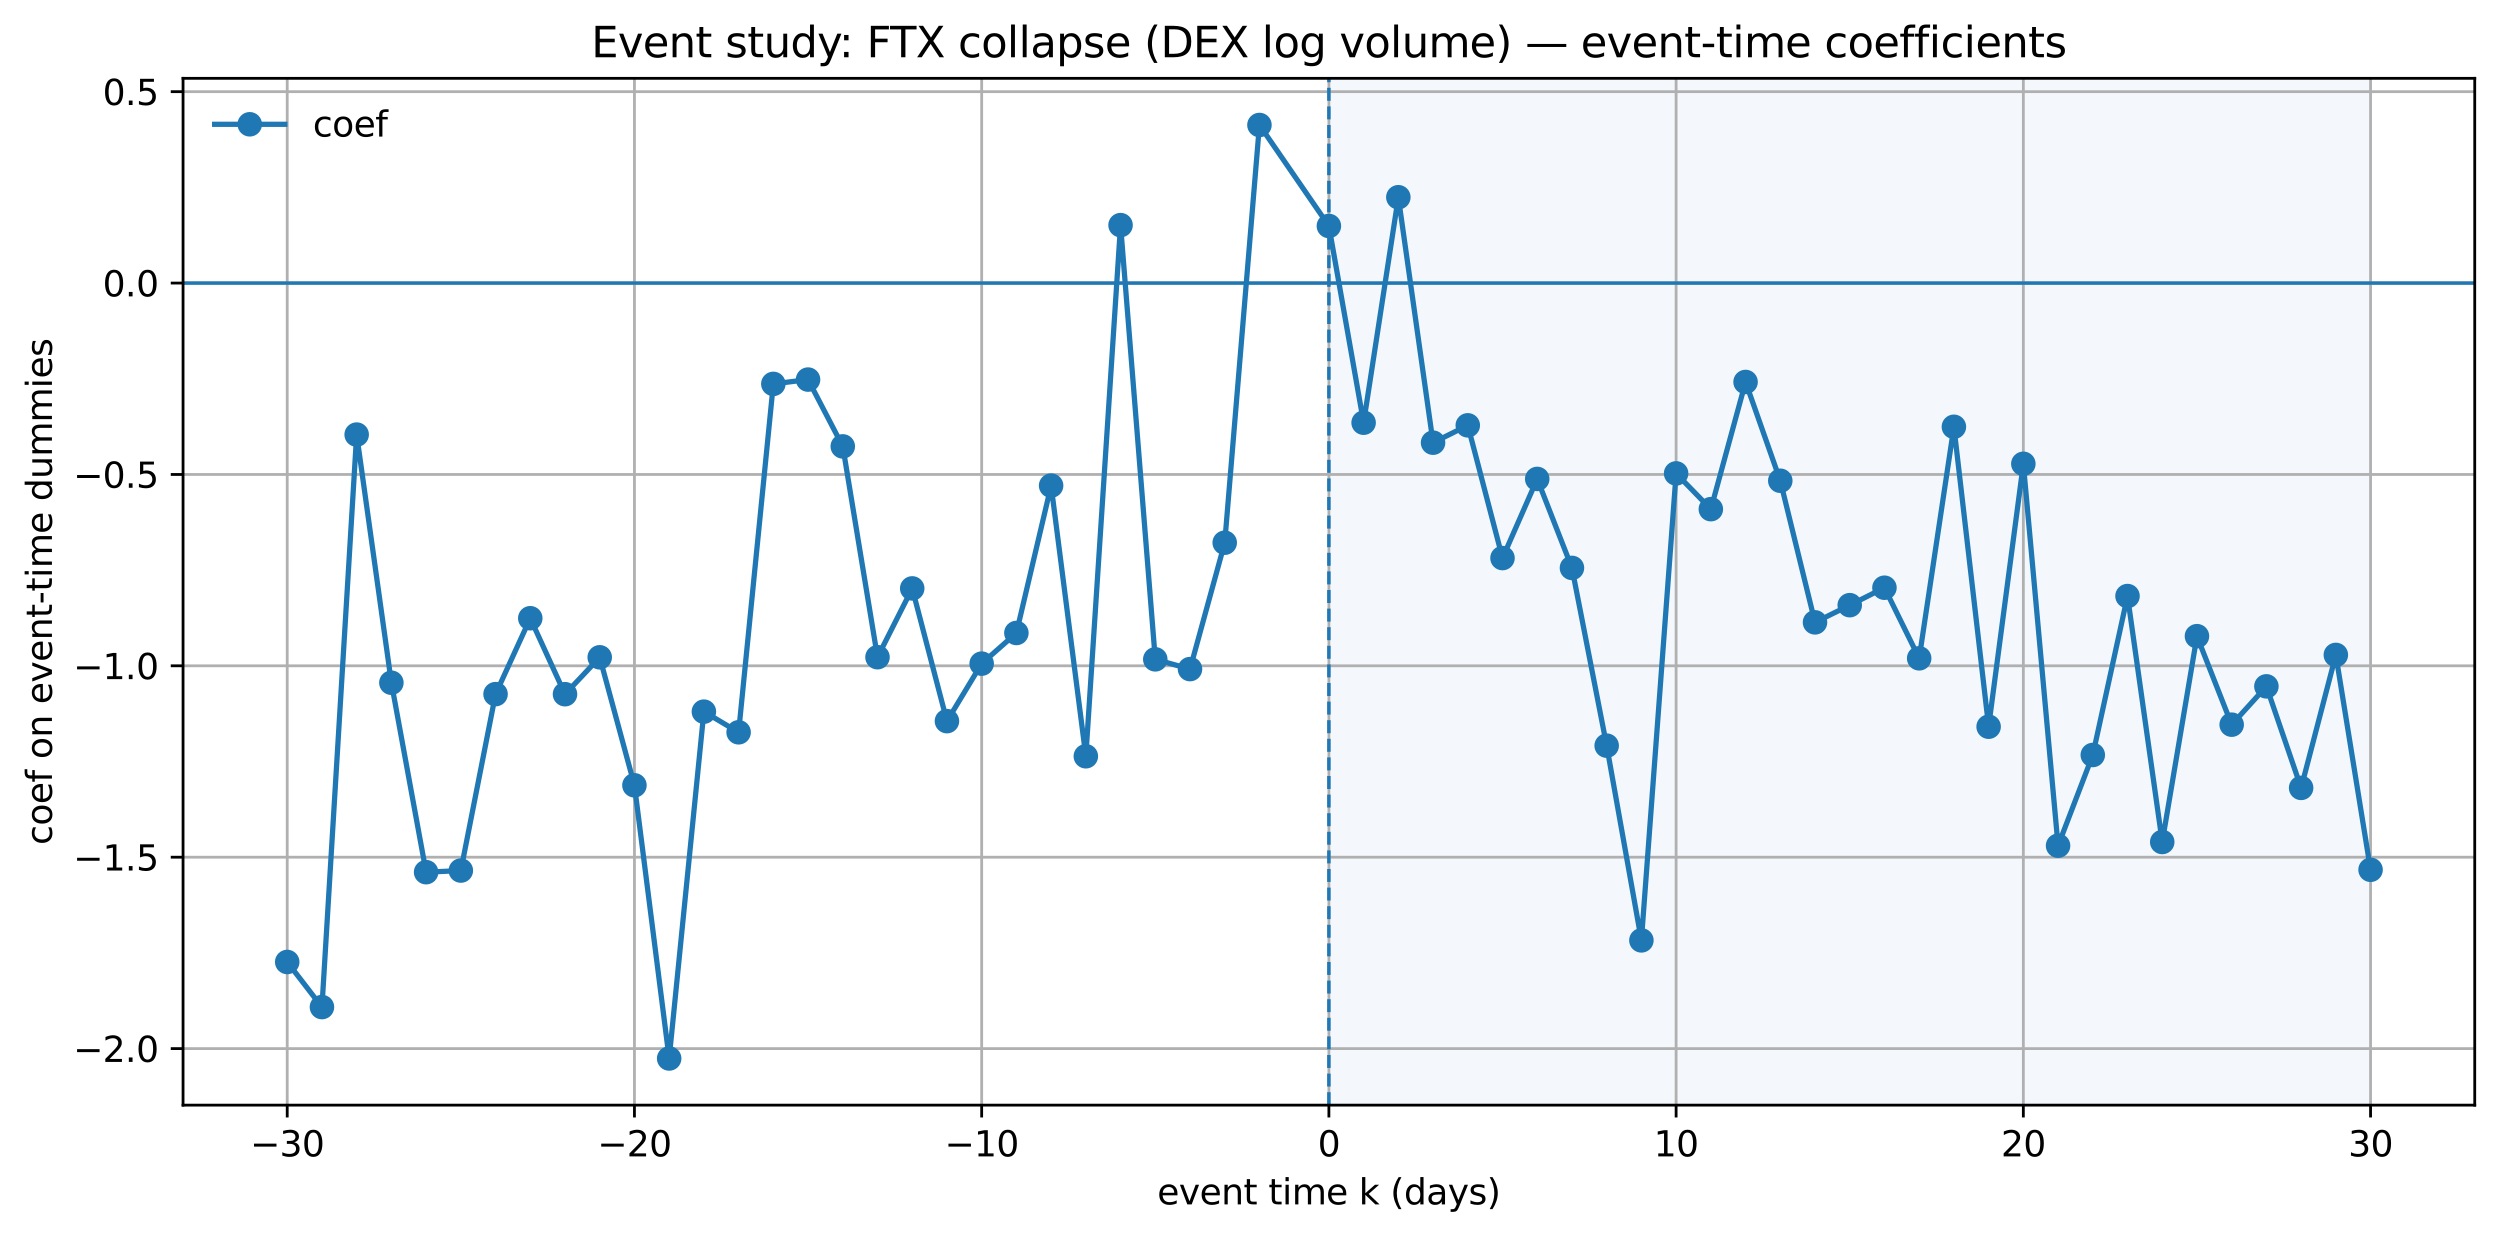 <?xml version="1.0" encoding="utf-8" standalone="no"?>
<!DOCTYPE svg PUBLIC "-//W3C//DTD SVG 1.1//EN"
  "http://www.w3.org/Graphics/SVG/1.1/DTD/svg11.dtd">
<svg xmlns:xlink="http://www.w3.org/1999/xlink" width="712.381pt" height="352.474pt" viewBox="0 0 712.381 352.474" xmlns="http://www.w3.org/2000/svg" version="1.1">
 <defs>
  <style type="text/css">*{stroke-linejoin: round; stroke-linecap: butt}</style>
 </defs>
 <g id="figure_1">
  <g id="patch_1">
   <path d="M 0 352.474 
L 712.381 352.474 
L 712.381 0 
L 0 0 
z
" style="fill: #ffffff"/>
  </g>
  <g id="axes_1">
   <g id="patch_2">
    <path d="M 52.161 314.918 
L 705.181 314.918 
L 705.181 22.318 
L 52.161 22.318 
z
" style="fill: #ffffff"/>
   </g>
   <g id="patch_3">
    <path d="M 378.671 314.918 
L 675.498 314.918 
L 675.498 22.318 
L 378.671 22.318 
z
" clip-path="url(#pc1663390b9)" style="fill: #1f77b4; opacity: 0.05"/>
   </g>
   <g id="matplotlib.axis_1">
    <g id="xtick_1">
     <g id="line2d_1">
      <path d="M 81.844 314.918 
L 81.844 22.318 
" clip-path="url(#pc1663390b9)" style="fill: none; stroke: #b0b0b0; stroke-width: 0.8; stroke-linecap: square"/>
     </g>
     <g id="line2d_2">
      <defs>
       <path id="m0c316daef4" d="M 0 0 
L 0 3.5 
" style="stroke: #000000; stroke-width: 0.8"/>
      </defs>
      <g>
       <use xlink:href="#m0c316daef4" x="81.844" y="314.918" style="stroke: #000000; stroke-width: 0.8"/>
      </g>
     </g>
     <g id="text_1">
      <!-- −30 -->
      <g transform="translate(71.291 329.517) scale(0.1 -0.1)">
       <defs>
        <path id="DejaVuSans-2212" d="M 678 2272 
L 4684 2272 
L 4684 1741 
L 678 1741 
L 678 2272 
z
" transform="scale(0.016)"/>
        <path id="DejaVuSans-33" d="M 2597 2516 
Q 3050 2419 3304 2112 
Q 3559 1806 3559 1356 
Q 3559 666 3084 287 
Q 2609 -91 1734 -91 
Q 1441 -91 1130 -33 
Q 819 25 488 141 
L 488 750 
Q 750 597 1062 519 
Q 1375 441 1716 441 
Q 2309 441 2620 675 
Q 2931 909 2931 1356 
Q 2931 1769 2642 2001 
Q 2353 2234 1838 2234 
L 1294 2234 
L 1294 2753 
L 1863 2753 
Q 2328 2753 2575 2939 
Q 2822 3125 2822 3475 
Q 2822 3834 2567 4026 
Q 2313 4219 1838 4219 
Q 1578 4219 1281 4162 
Q 984 4106 628 3988 
L 628 4550 
Q 988 4650 1302 4700 
Q 1616 4750 1894 4750 
Q 2613 4750 3031 4423 
Q 3450 4097 3450 3541 
Q 3450 3153 3228 2886 
Q 3006 2619 2597 2516 
z
" transform="scale(0.016)"/>
        <path id="DejaVuSans-30" d="M 2034 4250 
Q 1547 4250 1301 3770 
Q 1056 3291 1056 2328 
Q 1056 1369 1301 889 
Q 1547 409 2034 409 
Q 2525 409 2770 889 
Q 3016 1369 3016 2328 
Q 3016 3291 2770 3770 
Q 2525 4250 2034 4250 
z
M 2034 4750 
Q 2819 4750 3233 4129 
Q 3647 3509 3647 2328 
Q 3647 1150 3233 529 
Q 2819 -91 2034 -91 
Q 1250 -91 836 529 
Q 422 1150 422 2328 
Q 422 3509 836 4129 
Q 1250 4750 2034 4750 
z
" transform="scale(0.016)"/>
       </defs>
       <use xlink:href="#DejaVuSans-2212"/>
       <use xlink:href="#DejaVuSans-33" transform="translate(83.789 0)"/>
       <use xlink:href="#DejaVuSans-30" transform="translate(147.412 0)"/>
      </g>
     </g>
    </g>
    <g id="xtick_2">
     <g id="line2d_3">
      <path d="M 180.786 314.918 
L 180.786 22.318 
" clip-path="url(#pc1663390b9)" style="fill: none; stroke: #b0b0b0; stroke-width: 0.8; stroke-linecap: square"/>
     </g>
     <g id="line2d_4">
      <g>
       <use xlink:href="#m0c316daef4" x="180.786" y="314.918" style="stroke: #000000; stroke-width: 0.8"/>
      </g>
     </g>
     <g id="text_2">
      <!-- −20 -->
      <g transform="translate(170.234 329.517) scale(0.1 -0.1)">
       <defs>
        <path id="DejaVuSans-32" d="M 1228 531 
L 3431 531 
L 3431 0 
L 469 0 
L 469 531 
Q 828 903 1448 1529 
Q 2069 2156 2228 2338 
Q 2531 2678 2651 2914 
Q 2772 3150 2772 3378 
Q 2772 3750 2511 3984 
Q 2250 4219 1831 4219 
Q 1534 4219 1204 4116 
Q 875 4013 500 3803 
L 500 4441 
Q 881 4594 1212 4672 
Q 1544 4750 1819 4750 
Q 2544 4750 2975 4387 
Q 3406 4025 3406 3419 
Q 3406 3131 3298 2873 
Q 3191 2616 2906 2266 
Q 2828 2175 2409 1742 
Q 1991 1309 1228 531 
z
" transform="scale(0.016)"/>
       </defs>
       <use xlink:href="#DejaVuSans-2212"/>
       <use xlink:href="#DejaVuSans-32" transform="translate(83.789 0)"/>
       <use xlink:href="#DejaVuSans-30" transform="translate(147.412 0)"/>
      </g>
     </g>
    </g>
    <g id="xtick_3">
     <g id="line2d_5">
      <path d="M 279.729 314.918 
L 279.729 22.318 
" clip-path="url(#pc1663390b9)" style="fill: none; stroke: #b0b0b0; stroke-width: 0.8; stroke-linecap: square"/>
     </g>
     <g id="line2d_6">
      <g>
       <use xlink:href="#m0c316daef4" x="279.729" y="314.918" style="stroke: #000000; stroke-width: 0.8"/>
      </g>
     </g>
     <g id="text_3">
      <!-- −10 -->
      <g transform="translate(269.176 329.517) scale(0.1 -0.1)">
       <defs>
        <path id="DejaVuSans-31" d="M 794 531 
L 1825 531 
L 1825 4091 
L 703 3866 
L 703 4441 
L 1819 4666 
L 2450 4666 
L 2450 531 
L 3481 531 
L 3481 0 
L 794 0 
L 794 531 
z
" transform="scale(0.016)"/>
       </defs>
       <use xlink:href="#DejaVuSans-2212"/>
       <use xlink:href="#DejaVuSans-31" transform="translate(83.789 0)"/>
       <use xlink:href="#DejaVuSans-30" transform="translate(147.412 0)"/>
      </g>
     </g>
    </g>
    <g id="xtick_4">
     <g id="line2d_7">
      <path d="M 378.671 314.918 
L 378.671 22.318 
" clip-path="url(#pc1663390b9)" style="fill: none; stroke: #b0b0b0; stroke-width: 0.8; stroke-linecap: square"/>
     </g>
     <g id="line2d_8">
      <g>
       <use xlink:href="#m0c316daef4" x="378.671" y="314.918" style="stroke: #000000; stroke-width: 0.8"/>
      </g>
     </g>
     <g id="text_4">
      <!-- 0 -->
      <g transform="translate(375.49 329.517) scale(0.1 -0.1)">
       <use xlink:href="#DejaVuSans-30"/>
      </g>
     </g>
    </g>
    <g id="xtick_5">
     <g id="line2d_9">
      <path d="M 477.613 314.918 
L 477.613 22.318 
" clip-path="url(#pc1663390b9)" style="fill: none; stroke: #b0b0b0; stroke-width: 0.8; stroke-linecap: square"/>
     </g>
     <g id="line2d_10">
      <g>
       <use xlink:href="#m0c316daef4" x="477.613" y="314.918" style="stroke: #000000; stroke-width: 0.8"/>
      </g>
     </g>
     <g id="text_5">
      <!-- 10 -->
      <g transform="translate(471.251 329.517) scale(0.1 -0.1)">
       <use xlink:href="#DejaVuSans-31"/>
       <use xlink:href="#DejaVuSans-30" transform="translate(63.623 0)"/>
      </g>
     </g>
    </g>
    <g id="xtick_6">
     <g id="line2d_11">
      <path d="M 576.556 314.918 
L 576.556 22.318 
" clip-path="url(#pc1663390b9)" style="fill: none; stroke: #b0b0b0; stroke-width: 0.8; stroke-linecap: square"/>
     </g>
     <g id="line2d_12">
      <g>
       <use xlink:href="#m0c316daef4" x="576.556" y="314.918" style="stroke: #000000; stroke-width: 0.8"/>
      </g>
     </g>
     <g id="text_6">
      <!-- 20 -->
      <g transform="translate(570.193 329.517) scale(0.1 -0.1)">
       <use xlink:href="#DejaVuSans-32"/>
       <use xlink:href="#DejaVuSans-30" transform="translate(63.623 0)"/>
      </g>
     </g>
    </g>
    <g id="xtick_7">
     <g id="line2d_13">
      <path d="M 675.498 314.918 
L 675.498 22.318 
" clip-path="url(#pc1663390b9)" style="fill: none; stroke: #b0b0b0; stroke-width: 0.8; stroke-linecap: square"/>
     </g>
     <g id="line2d_14">
      <g>
       <use xlink:href="#m0c316daef4" x="675.498" y="314.918" style="stroke: #000000; stroke-width: 0.8"/>
      </g>
     </g>
     <g id="text_7">
      <!-- 30 -->
      <g transform="translate(669.136 329.517) scale(0.1 -0.1)">
       <use xlink:href="#DejaVuSans-33"/>
       <use xlink:href="#DejaVuSans-30" transform="translate(63.623 0)"/>
      </g>
     </g>
    </g>
    <g id="text_8">
     <!-- event time k (days) -->
     <g transform="translate(329.767 343.195) scale(0.1 -0.1)">
      <defs>
       <path id="DejaVuSans-65" d="M 3597 1894 
L 3597 1613 
L 953 1613 
Q 991 1019 1311 708 
Q 1631 397 2203 397 
Q 2534 397 2845 478 
Q 3156 559 3463 722 
L 3463 178 
Q 3153 47 2828 -22 
Q 2503 -91 2169 -91 
Q 1331 -91 842 396 
Q 353 884 353 1716 
Q 353 2575 817 3079 
Q 1281 3584 2069 3584 
Q 2775 3584 3186 3129 
Q 3597 2675 3597 1894 
z
M 3022 2063 
Q 3016 2534 2758 2815 
Q 2500 3097 2075 3097 
Q 1594 3097 1305 2825 
Q 1016 2553 972 2059 
L 3022 2063 
z
" transform="scale(0.016)"/>
       <path id="DejaVuSans-76" d="M 191 3500 
L 800 3500 
L 1894 563 
L 2988 3500 
L 3597 3500 
L 2284 0 
L 1503 0 
L 191 3500 
z
" transform="scale(0.016)"/>
       <path id="DejaVuSans-6e" d="M 3513 2113 
L 3513 0 
L 2938 0 
L 2938 2094 
Q 2938 2591 2744 2837 
Q 2550 3084 2163 3084 
Q 1697 3084 1428 2787 
Q 1159 2491 1159 1978 
L 1159 0 
L 581 0 
L 581 3500 
L 1159 3500 
L 1159 2956 
Q 1366 3272 1645 3428 
Q 1925 3584 2291 3584 
Q 2894 3584 3203 3211 
Q 3513 2838 3513 2113 
z
" transform="scale(0.016)"/>
       <path id="DejaVuSans-74" d="M 1172 4494 
L 1172 3500 
L 2356 3500 
L 2356 3053 
L 1172 3053 
L 1172 1153 
Q 1172 725 1289 603 
Q 1406 481 1766 481 
L 2356 481 
L 2356 0 
L 1766 0 
Q 1100 0 847 248 
Q 594 497 594 1153 
L 594 3053 
L 172 3053 
L 172 3500 
L 594 3500 
L 594 4494 
L 1172 4494 
z
" transform="scale(0.016)"/>
       <path id="DejaVuSans-20" transform="scale(0.016)"/>
       <path id="DejaVuSans-69" d="M 603 3500 
L 1178 3500 
L 1178 0 
L 603 0 
L 603 3500 
z
M 603 4863 
L 1178 4863 
L 1178 4134 
L 603 4134 
L 603 4863 
z
" transform="scale(0.016)"/>
       <path id="DejaVuSans-6d" d="M 3328 2828 
Q 3544 3216 3844 3400 
Q 4144 3584 4550 3584 
Q 5097 3584 5394 3201 
Q 5691 2819 5691 2113 
L 5691 0 
L 5113 0 
L 5113 2094 
Q 5113 2597 4934 2840 
Q 4756 3084 4391 3084 
Q 3944 3084 3684 2787 
Q 3425 2491 3425 1978 
L 3425 0 
L 2847 0 
L 2847 2094 
Q 2847 2600 2669 2842 
Q 2491 3084 2119 3084 
Q 1678 3084 1418 2786 
Q 1159 2488 1159 1978 
L 1159 0 
L 581 0 
L 581 3500 
L 1159 3500 
L 1159 2956 
Q 1356 3278 1631 3431 
Q 1906 3584 2284 3584 
Q 2666 3584 2933 3390 
Q 3200 3197 3328 2828 
z
" transform="scale(0.016)"/>
       <path id="DejaVuSans-6b" d="M 581 4863 
L 1159 4863 
L 1159 1991 
L 2875 3500 
L 3609 3500 
L 1753 1863 
L 3688 0 
L 2938 0 
L 1159 1709 
L 1159 0 
L 581 0 
L 581 4863 
z
" transform="scale(0.016)"/>
       <path id="DejaVuSans-28" d="M 1984 4856 
Q 1566 4138 1362 3434 
Q 1159 2731 1159 2009 
Q 1159 1288 1364 580 
Q 1569 -128 1984 -844 
L 1484 -844 
Q 1016 -109 783 600 
Q 550 1309 550 2009 
Q 550 2706 781 3412 
Q 1013 4119 1484 4856 
L 1984 4856 
z
" transform="scale(0.016)"/>
       <path id="DejaVuSans-64" d="M 2906 2969 
L 2906 4863 
L 3481 4863 
L 3481 0 
L 2906 0 
L 2906 525 
Q 2725 213 2448 61 
Q 2172 -91 1784 -91 
Q 1150 -91 751 415 
Q 353 922 353 1747 
Q 353 2572 751 3078 
Q 1150 3584 1784 3584 
Q 2172 3584 2448 3432 
Q 2725 3281 2906 2969 
z
M 947 1747 
Q 947 1113 1208 752 
Q 1469 391 1925 391 
Q 2381 391 2643 752 
Q 2906 1113 2906 1747 
Q 2906 2381 2643 2742 
Q 2381 3103 1925 3103 
Q 1469 3103 1208 2742 
Q 947 2381 947 1747 
z
" transform="scale(0.016)"/>
       <path id="DejaVuSans-61" d="M 2194 1759 
Q 1497 1759 1228 1600 
Q 959 1441 959 1056 
Q 959 750 1161 570 
Q 1363 391 1709 391 
Q 2188 391 2477 730 
Q 2766 1069 2766 1631 
L 2766 1759 
L 2194 1759 
z
M 3341 1997 
L 3341 0 
L 2766 0 
L 2766 531 
Q 2569 213 2275 61 
Q 1981 -91 1556 -91 
Q 1019 -91 701 211 
Q 384 513 384 1019 
Q 384 1609 779 1909 
Q 1175 2209 1959 2209 
L 2766 2209 
L 2766 2266 
Q 2766 2663 2505 2880 
Q 2244 3097 1772 3097 
Q 1472 3097 1187 3025 
Q 903 2953 641 2809 
L 641 3341 
Q 956 3463 1253 3523 
Q 1550 3584 1831 3584 
Q 2591 3584 2966 3190 
Q 3341 2797 3341 1997 
z
" transform="scale(0.016)"/>
       <path id="DejaVuSans-79" d="M 2059 -325 
Q 1816 -950 1584 -1140 
Q 1353 -1331 966 -1331 
L 506 -1331 
L 506 -850 
L 844 -850 
Q 1081 -850 1212 -737 
Q 1344 -625 1503 -206 
L 1606 56 
L 191 3500 
L 800 3500 
L 1894 763 
L 2988 3500 
L 3597 3500 
L 2059 -325 
z
" transform="scale(0.016)"/>
       <path id="DejaVuSans-73" d="M 2834 3397 
L 2834 2853 
Q 2591 2978 2328 3040 
Q 2066 3103 1784 3103 
Q 1356 3103 1142 2972 
Q 928 2841 928 2578 
Q 928 2378 1081 2264 
Q 1234 2150 1697 2047 
L 1894 2003 
Q 2506 1872 2764 1633 
Q 3022 1394 3022 966 
Q 3022 478 2636 193 
Q 2250 -91 1575 -91 
Q 1294 -91 989 -36 
Q 684 19 347 128 
L 347 722 
Q 666 556 975 473 
Q 1284 391 1588 391 
Q 1994 391 2212 530 
Q 2431 669 2431 922 
Q 2431 1156 2273 1281 
Q 2116 1406 1581 1522 
L 1381 1569 
Q 847 1681 609 1914 
Q 372 2147 372 2553 
Q 372 3047 722 3315 
Q 1072 3584 1716 3584 
Q 2034 3584 2315 3537 
Q 2597 3491 2834 3397 
z
" transform="scale(0.016)"/>
       <path id="DejaVuSans-29" d="M 513 4856 
L 1013 4856 
Q 1481 4119 1714 3412 
Q 1947 2706 1947 2009 
Q 1947 1309 1714 600 
Q 1481 -109 1013 -844 
L 513 -844 
Q 928 -128 1133 580 
Q 1338 1288 1338 2009 
Q 1338 2731 1133 3434 
Q 928 4138 513 4856 
z
" transform="scale(0.016)"/>
      </defs>
      <use xlink:href="#DejaVuSans-65"/>
      <use xlink:href="#DejaVuSans-76" transform="translate(61.523 0)"/>
      <use xlink:href="#DejaVuSans-65" transform="translate(120.703 0)"/>
      <use xlink:href="#DejaVuSans-6e" transform="translate(182.227 0)"/>
      <use xlink:href="#DejaVuSans-74" transform="translate(245.605 0)"/>
      <use xlink:href="#DejaVuSans-20" transform="translate(284.814 0)"/>
      <use xlink:href="#DejaVuSans-74" transform="translate(316.602 0)"/>
      <use xlink:href="#DejaVuSans-69" transform="translate(355.811 0)"/>
      <use xlink:href="#DejaVuSans-6d" transform="translate(383.594 0)"/>
      <use xlink:href="#DejaVuSans-65" transform="translate(481.006 0)"/>
      <use xlink:href="#DejaVuSans-20" transform="translate(542.529 0)"/>
      <use xlink:href="#DejaVuSans-6b" transform="translate(574.316 0)"/>
      <use xlink:href="#DejaVuSans-20" transform="translate(632.227 0)"/>
      <use xlink:href="#DejaVuSans-28" transform="translate(664.014 0)"/>
      <use xlink:href="#DejaVuSans-64" transform="translate(703.027 0)"/>
      <use xlink:href="#DejaVuSans-61" transform="translate(766.504 0)"/>
      <use xlink:href="#DejaVuSans-79" transform="translate(827.783 0)"/>
      <use xlink:href="#DejaVuSans-73" transform="translate(886.963 0)"/>
      <use xlink:href="#DejaVuSans-29" transform="translate(939.062 0)"/>
     </g>
    </g>
   </g>
   <g id="matplotlib.axis_2">
    <g id="ytick_1">
     <g id="line2d_15">
      <path d="M 52.161 298.794 
L 705.181 298.794 
" clip-path="url(#pc1663390b9)" style="fill: none; stroke: #b0b0b0; stroke-width: 0.8; stroke-linecap: square"/>
     </g>
     <g id="line2d_16">
      <defs>
       <path id="mbde89f1e1e" d="M 0 0 
L -3.5 0 
" style="stroke: #000000; stroke-width: 0.8"/>
      </defs>
      <g>
       <use xlink:href="#mbde89f1e1e" x="52.161" y="298.794" style="stroke: #000000; stroke-width: 0.8"/>
      </g>
     </g>
     <g id="text_9">
      <!-- −2.0 -->
      <g transform="translate(20.878 302.593) scale(0.1 -0.1)">
       <defs>
        <path id="DejaVuSans-2e" d="M 684 794 
L 1344 794 
L 1344 0 
L 684 0 
L 684 794 
z
" transform="scale(0.016)"/>
       </defs>
       <use xlink:href="#DejaVuSans-2212"/>
       <use xlink:href="#DejaVuSans-32" transform="translate(83.789 0)"/>
       <use xlink:href="#DejaVuSans-2e" transform="translate(147.412 0)"/>
       <use xlink:href="#DejaVuSans-30" transform="translate(179.199 0)"/>
      </g>
     </g>
    </g>
    <g id="ytick_2">
     <g id="line2d_17">
      <path d="M 52.161 244.26 
L 705.181 244.26 
" clip-path="url(#pc1663390b9)" style="fill: none; stroke: #b0b0b0; stroke-width: 0.8; stroke-linecap: square"/>
     </g>
     <g id="line2d_18">
      <g>
       <use xlink:href="#mbde89f1e1e" x="52.161" y="244.26" style="stroke: #000000; stroke-width: 0.8"/>
      </g>
     </g>
     <g id="text_10">
      <!-- −1.5 -->
      <g transform="translate(20.878 248.059) scale(0.1 -0.1)">
       <defs>
        <path id="DejaVuSans-35" d="M 691 4666 
L 3169 4666 
L 3169 4134 
L 1269 4134 
L 1269 2991 
Q 1406 3038 1543 3061 
Q 1681 3084 1819 3084 
Q 2600 3084 3056 2656 
Q 3513 2228 3513 1497 
Q 3513 744 3044 326 
Q 2575 -91 1722 -91 
Q 1428 -91 1123 -41 
Q 819 9 494 109 
L 494 744 
Q 775 591 1075 516 
Q 1375 441 1709 441 
Q 2250 441 2565 725 
Q 2881 1009 2881 1497 
Q 2881 1984 2565 2268 
Q 2250 2553 1709 2553 
Q 1456 2553 1204 2497 
Q 953 2441 691 2322 
L 691 4666 
z
" transform="scale(0.016)"/>
       </defs>
       <use xlink:href="#DejaVuSans-2212"/>
       <use xlink:href="#DejaVuSans-31" transform="translate(83.789 0)"/>
       <use xlink:href="#DejaVuSans-2e" transform="translate(147.412 0)"/>
       <use xlink:href="#DejaVuSans-35" transform="translate(179.199 0)"/>
      </g>
     </g>
    </g>
    <g id="ytick_3">
     <g id="line2d_19">
      <path d="M 52.161 189.726 
L 705.181 189.726 
" clip-path="url(#pc1663390b9)" style="fill: none; stroke: #b0b0b0; stroke-width: 0.8; stroke-linecap: square"/>
     </g>
     <g id="line2d_20">
      <g>
       <use xlink:href="#mbde89f1e1e" x="52.161" y="189.726" style="stroke: #000000; stroke-width: 0.8"/>
      </g>
     </g>
     <g id="text_11">
      <!-- −1.0 -->
      <g transform="translate(20.878 193.525) scale(0.1 -0.1)">
       <use xlink:href="#DejaVuSans-2212"/>
       <use xlink:href="#DejaVuSans-31" transform="translate(83.789 0)"/>
       <use xlink:href="#DejaVuSans-2e" transform="translate(147.412 0)"/>
       <use xlink:href="#DejaVuSans-30" transform="translate(179.199 0)"/>
      </g>
     </g>
    </g>
    <g id="ytick_4">
     <g id="line2d_21">
      <path d="M 52.161 135.192 
L 705.181 135.192 
" clip-path="url(#pc1663390b9)" style="fill: none; stroke: #b0b0b0; stroke-width: 0.8; stroke-linecap: square"/>
     </g>
     <g id="line2d_22">
      <g>
       <use xlink:href="#mbde89f1e1e" x="52.161" y="135.192" style="stroke: #000000; stroke-width: 0.8"/>
      </g>
     </g>
     <g id="text_12">
      <!-- −0.5 -->
      <g transform="translate(20.878 138.991) scale(0.1 -0.1)">
       <use xlink:href="#DejaVuSans-2212"/>
       <use xlink:href="#DejaVuSans-30" transform="translate(83.789 0)"/>
       <use xlink:href="#DejaVuSans-2e" transform="translate(147.412 0)"/>
       <use xlink:href="#DejaVuSans-35" transform="translate(179.199 0)"/>
      </g>
     </g>
    </g>
    <g id="ytick_5">
     <g id="line2d_23">
      <path d="M 52.161 80.658 
L 705.181 80.658 
" clip-path="url(#pc1663390b9)" style="fill: none; stroke: #b0b0b0; stroke-width: 0.8; stroke-linecap: square"/>
     </g>
     <g id="line2d_24">
      <g>
       <use xlink:href="#mbde89f1e1e" x="52.161" y="80.658" style="stroke: #000000; stroke-width: 0.8"/>
      </g>
     </g>
     <g id="text_13">
      <!-- 0.0 -->
      <g transform="translate(29.258 84.458) scale(0.1 -0.1)">
       <use xlink:href="#DejaVuSans-30"/>
       <use xlink:href="#DejaVuSans-2e" transform="translate(63.623 0)"/>
       <use xlink:href="#DejaVuSans-30" transform="translate(95.41 0)"/>
      </g>
     </g>
    </g>
    <g id="ytick_6">
     <g id="line2d_25">
      <path d="M 52.161 26.125 
L 705.181 26.125 
" clip-path="url(#pc1663390b9)" style="fill: none; stroke: #b0b0b0; stroke-width: 0.8; stroke-linecap: square"/>
     </g>
     <g id="line2d_26">
      <g>
       <use xlink:href="#mbde89f1e1e" x="52.161" y="26.125" style="stroke: #000000; stroke-width: 0.8"/>
      </g>
     </g>
     <g id="text_14">
      <!-- 0.5 -->
      <g transform="translate(29.258 29.924) scale(0.1 -0.1)">
       <use xlink:href="#DejaVuSans-30"/>
       <use xlink:href="#DejaVuSans-2e" transform="translate(63.623 0)"/>
       <use xlink:href="#DejaVuSans-35" transform="translate(95.41 0)"/>
      </g>
     </g>
    </g>
    <g id="text_15">
     <!-- coef on event-time dummies -->
     <g transform="translate(14.798 240.754) rotate(-90) scale(0.1 -0.1)">
      <defs>
       <path id="DejaVuSans-63" d="M 3122 3366 
L 3122 2828 
Q 2878 2963 2633 3030 
Q 2388 3097 2138 3097 
Q 1578 3097 1268 2742 
Q 959 2388 959 1747 
Q 959 1106 1268 751 
Q 1578 397 2138 397 
Q 2388 397 2633 464 
Q 2878 531 3122 666 
L 3122 134 
Q 2881 22 2623 -34 
Q 2366 -91 2075 -91 
Q 1284 -91 818 406 
Q 353 903 353 1747 
Q 353 2603 823 3093 
Q 1294 3584 2113 3584 
Q 2378 3584 2631 3529 
Q 2884 3475 3122 3366 
z
" transform="scale(0.016)"/>
       <path id="DejaVuSans-6f" d="M 1959 3097 
Q 1497 3097 1228 2736 
Q 959 2375 959 1747 
Q 959 1119 1226 758 
Q 1494 397 1959 397 
Q 2419 397 2687 759 
Q 2956 1122 2956 1747 
Q 2956 2369 2687 2733 
Q 2419 3097 1959 3097 
z
M 1959 3584 
Q 2709 3584 3137 3096 
Q 3566 2609 3566 1747 
Q 3566 888 3137 398 
Q 2709 -91 1959 -91 
Q 1206 -91 779 398 
Q 353 888 353 1747 
Q 353 2609 779 3096 
Q 1206 3584 1959 3584 
z
" transform="scale(0.016)"/>
       <path id="DejaVuSans-66" d="M 2375 4863 
L 2375 4384 
L 1825 4384 
Q 1516 4384 1395 4259 
Q 1275 4134 1275 3809 
L 1275 3500 
L 2222 3500 
L 2222 3053 
L 1275 3053 
L 1275 0 
L 697 0 
L 697 3053 
L 147 3053 
L 147 3500 
L 697 3500 
L 697 3744 
Q 697 4328 969 4595 
Q 1241 4863 1831 4863 
L 2375 4863 
z
" transform="scale(0.016)"/>
       <path id="DejaVuSans-2d" d="M 313 2009 
L 1997 2009 
L 1997 1497 
L 313 1497 
L 313 2009 
z
" transform="scale(0.016)"/>
       <path id="DejaVuSans-75" d="M 544 1381 
L 544 3500 
L 1119 3500 
L 1119 1403 
Q 1119 906 1312 657 
Q 1506 409 1894 409 
Q 2359 409 2629 706 
Q 2900 1003 2900 1516 
L 2900 3500 
L 3475 3500 
L 3475 0 
L 2900 0 
L 2900 538 
Q 2691 219 2414 64 
Q 2138 -91 1772 -91 
Q 1169 -91 856 284 
Q 544 659 544 1381 
z
M 1991 3584 
L 1991 3584 
z
" transform="scale(0.016)"/>
      </defs>
      <use xlink:href="#DejaVuSans-63"/>
      <use xlink:href="#DejaVuSans-6f" transform="translate(54.98 0)"/>
      <use xlink:href="#DejaVuSans-65" transform="translate(116.162 0)"/>
      <use xlink:href="#DejaVuSans-66" transform="translate(177.686 0)"/>
      <use xlink:href="#DejaVuSans-20" transform="translate(212.891 0)"/>
      <use xlink:href="#DejaVuSans-6f" transform="translate(244.678 0)"/>
      <use xlink:href="#DejaVuSans-6e" transform="translate(305.859 0)"/>
      <use xlink:href="#DejaVuSans-20" transform="translate(369.238 0)"/>
      <use xlink:href="#DejaVuSans-65" transform="translate(401.025 0)"/>
      <use xlink:href="#DejaVuSans-76" transform="translate(462.549 0)"/>
      <use xlink:href="#DejaVuSans-65" transform="translate(521.729 0)"/>
      <use xlink:href="#DejaVuSans-6e" transform="translate(583.252 0)"/>
      <use xlink:href="#DejaVuSans-74" transform="translate(646.631 0)"/>
      <use xlink:href="#DejaVuSans-2d" transform="translate(685.84 0)"/>
      <use xlink:href="#DejaVuSans-74" transform="translate(721.924 0)"/>
      <use xlink:href="#DejaVuSans-69" transform="translate(761.133 0)"/>
      <use xlink:href="#DejaVuSans-6d" transform="translate(788.916 0)"/>
      <use xlink:href="#DejaVuSans-65" transform="translate(886.328 0)"/>
      <use xlink:href="#DejaVuSans-20" transform="translate(947.852 0)"/>
      <use xlink:href="#DejaVuSans-64" transform="translate(979.639 0)"/>
      <use xlink:href="#DejaVuSans-75" transform="translate(1043.115 0)"/>
      <use xlink:href="#DejaVuSans-6d" transform="translate(1106.494 0)"/>
      <use xlink:href="#DejaVuSans-6d" transform="translate(1203.906 0)"/>
      <use xlink:href="#DejaVuSans-69" transform="translate(1301.318 0)"/>
      <use xlink:href="#DejaVuSans-65" transform="translate(1329.102 0)"/>
      <use xlink:href="#DejaVuSans-73" transform="translate(1390.625 0)"/>
     </g>
    </g>
   </g>
   <g id="line2d_27">
    <path d="M 52.161 80.658 
L 705.181 80.658 
" clip-path="url(#pc1663390b9)" style="fill: none; stroke: #1f77b4; stroke-linecap: square"/>
   </g>
   <g id="line2d_28">
    <path d="M 378.671 314.918 
L 378.671 22.318 
" clip-path="url(#pc1663390b9)" style="fill: none; stroke-dasharray: 3.7,1.6; stroke-dashoffset: 0; stroke: #1f77b4"/>
   </g>
   <g id="line2d_29">
    <path d="M 81.844 274.121 
L 91.738 286.969 
L 101.632 123.838 
L 111.526 194.548 
L 121.421 248.529 
L 131.315 248.066 
L 141.209 197.797 
L 151.103 176.168 
L 160.998 197.814 
L 170.892 187.3 
L 180.786 223.775 
L 190.68 301.618 
L 200.575 202.786 
L 210.469 208.67 
L 220.363 109.394 
L 230.257 108.163 
L 240.152 127.202 
L 250.046 187.272 
L 259.94 167.67 
L 269.834 205.489 
L 279.729 189.106 
L 289.623 180.368 
L 299.517 138.378 
L 309.411 215.497 
L 319.305 64.149 
L 329.2 187.879 
L 339.094 190.659 
L 348.988 154.648 
L 358.882 35.618 
L 378.671 64.396 
L 388.565 120.45 
L 398.459 56.202 
L 408.354 126.143 
L 418.248 121.201 
L 428.142 159.023 
L 438.036 136.475 
L 447.931 161.828 
L 457.825 212.477 
L 467.719 267.961 
L 477.613 134.9 
L 487.508 145.087 
L 497.402 108.847 
L 507.296 136.992 
L 517.19 177.342 
L 527.085 172.445 
L 536.979 167.473 
L 546.873 187.591 
L 556.767 121.616 
L 566.662 207.078 
L 576.556 132.164 
L 586.45 240.988 
L 596.344 215.135 
L 606.239 169.848 
L 616.133 239.932 
L 626.027 181.281 
L 635.921 206.498 
L 645.815 195.578 
L 655.71 224.511 
L 665.604 186.623 
L 675.498 247.846 
" clip-path="url(#pc1663390b9)" style="fill: none; stroke: #1f77b4; stroke-width: 1.5; stroke-linecap: square"/>
    <defs>
     <path id="m2c2ee2a031" d="M 0 3 
C 0.796 3 1.559 2.684 2.121 2.121 
C 2.684 1.559 3 0.796 3 0 
C 3 -0.796 2.684 -1.559 2.121 -2.121 
C 1.559 -2.684 0.796 -3 0 -3 
C -0.796 -3 -1.559 -2.684 -2.121 -2.121 
C -2.684 -1.559 -3 -0.796 -3 0 
C -3 0.796 -2.684 1.559 -2.121 2.121 
C -1.559 2.684 -0.796 3 0 3 
z
" style="stroke: #1f77b4"/>
    </defs>
    <g clip-path="url(#pc1663390b9)">
     <use xlink:href="#m2c2ee2a031" x="81.844" y="274.121" style="fill: #1f77b4; stroke: #1f77b4"/>
     <use xlink:href="#m2c2ee2a031" x="91.738" y="286.969" style="fill: #1f77b4; stroke: #1f77b4"/>
     <use xlink:href="#m2c2ee2a031" x="101.632" y="123.838" style="fill: #1f77b4; stroke: #1f77b4"/>
     <use xlink:href="#m2c2ee2a031" x="111.526" y="194.548" style="fill: #1f77b4; stroke: #1f77b4"/>
     <use xlink:href="#m2c2ee2a031" x="121.421" y="248.529" style="fill: #1f77b4; stroke: #1f77b4"/>
     <use xlink:href="#m2c2ee2a031" x="131.315" y="248.066" style="fill: #1f77b4; stroke: #1f77b4"/>
     <use xlink:href="#m2c2ee2a031" x="141.209" y="197.797" style="fill: #1f77b4; stroke: #1f77b4"/>
     <use xlink:href="#m2c2ee2a031" x="151.103" y="176.168" style="fill: #1f77b4; stroke: #1f77b4"/>
     <use xlink:href="#m2c2ee2a031" x="160.998" y="197.814" style="fill: #1f77b4; stroke: #1f77b4"/>
     <use xlink:href="#m2c2ee2a031" x="170.892" y="187.3" style="fill: #1f77b4; stroke: #1f77b4"/>
     <use xlink:href="#m2c2ee2a031" x="180.786" y="223.775" style="fill: #1f77b4; stroke: #1f77b4"/>
     <use xlink:href="#m2c2ee2a031" x="190.68" y="301.618" style="fill: #1f77b4; stroke: #1f77b4"/>
     <use xlink:href="#m2c2ee2a031" x="200.575" y="202.786" style="fill: #1f77b4; stroke: #1f77b4"/>
     <use xlink:href="#m2c2ee2a031" x="210.469" y="208.67" style="fill: #1f77b4; stroke: #1f77b4"/>
     <use xlink:href="#m2c2ee2a031" x="220.363" y="109.394" style="fill: #1f77b4; stroke: #1f77b4"/>
     <use xlink:href="#m2c2ee2a031" x="230.257" y="108.163" style="fill: #1f77b4; stroke: #1f77b4"/>
     <use xlink:href="#m2c2ee2a031" x="240.152" y="127.202" style="fill: #1f77b4; stroke: #1f77b4"/>
     <use xlink:href="#m2c2ee2a031" x="250.046" y="187.272" style="fill: #1f77b4; stroke: #1f77b4"/>
     <use xlink:href="#m2c2ee2a031" x="259.94" y="167.67" style="fill: #1f77b4; stroke: #1f77b4"/>
     <use xlink:href="#m2c2ee2a031" x="269.834" y="205.489" style="fill: #1f77b4; stroke: #1f77b4"/>
     <use xlink:href="#m2c2ee2a031" x="279.729" y="189.106" style="fill: #1f77b4; stroke: #1f77b4"/>
     <use xlink:href="#m2c2ee2a031" x="289.623" y="180.368" style="fill: #1f77b4; stroke: #1f77b4"/>
     <use xlink:href="#m2c2ee2a031" x="299.517" y="138.378" style="fill: #1f77b4; stroke: #1f77b4"/>
     <use xlink:href="#m2c2ee2a031" x="309.411" y="215.497" style="fill: #1f77b4; stroke: #1f77b4"/>
     <use xlink:href="#m2c2ee2a031" x="319.305" y="64.149" style="fill: #1f77b4; stroke: #1f77b4"/>
     <use xlink:href="#m2c2ee2a031" x="329.2" y="187.879" style="fill: #1f77b4; stroke: #1f77b4"/>
     <use xlink:href="#m2c2ee2a031" x="339.094" y="190.659" style="fill: #1f77b4; stroke: #1f77b4"/>
     <use xlink:href="#m2c2ee2a031" x="348.988" y="154.648" style="fill: #1f77b4; stroke: #1f77b4"/>
     <use xlink:href="#m2c2ee2a031" x="358.882" y="35.618" style="fill: #1f77b4; stroke: #1f77b4"/>
     <use xlink:href="#m2c2ee2a031" x="378.671" y="64.396" style="fill: #1f77b4; stroke: #1f77b4"/>
     <use xlink:href="#m2c2ee2a031" x="388.565" y="120.45" style="fill: #1f77b4; stroke: #1f77b4"/>
     <use xlink:href="#m2c2ee2a031" x="398.459" y="56.202" style="fill: #1f77b4; stroke: #1f77b4"/>
     <use xlink:href="#m2c2ee2a031" x="408.354" y="126.143" style="fill: #1f77b4; stroke: #1f77b4"/>
     <use xlink:href="#m2c2ee2a031" x="418.248" y="121.201" style="fill: #1f77b4; stroke: #1f77b4"/>
     <use xlink:href="#m2c2ee2a031" x="428.142" y="159.023" style="fill: #1f77b4; stroke: #1f77b4"/>
     <use xlink:href="#m2c2ee2a031" x="438.036" y="136.475" style="fill: #1f77b4; stroke: #1f77b4"/>
     <use xlink:href="#m2c2ee2a031" x="447.931" y="161.828" style="fill: #1f77b4; stroke: #1f77b4"/>
     <use xlink:href="#m2c2ee2a031" x="457.825" y="212.477" style="fill: #1f77b4; stroke: #1f77b4"/>
     <use xlink:href="#m2c2ee2a031" x="467.719" y="267.961" style="fill: #1f77b4; stroke: #1f77b4"/>
     <use xlink:href="#m2c2ee2a031" x="477.613" y="134.9" style="fill: #1f77b4; stroke: #1f77b4"/>
     <use xlink:href="#m2c2ee2a031" x="487.508" y="145.087" style="fill: #1f77b4; stroke: #1f77b4"/>
     <use xlink:href="#m2c2ee2a031" x="497.402" y="108.847" style="fill: #1f77b4; stroke: #1f77b4"/>
     <use xlink:href="#m2c2ee2a031" x="507.296" y="136.992" style="fill: #1f77b4; stroke: #1f77b4"/>
     <use xlink:href="#m2c2ee2a031" x="517.19" y="177.342" style="fill: #1f77b4; stroke: #1f77b4"/>
     <use xlink:href="#m2c2ee2a031" x="527.085" y="172.445" style="fill: #1f77b4; stroke: #1f77b4"/>
     <use xlink:href="#m2c2ee2a031" x="536.979" y="167.473" style="fill: #1f77b4; stroke: #1f77b4"/>
     <use xlink:href="#m2c2ee2a031" x="546.873" y="187.591" style="fill: #1f77b4; stroke: #1f77b4"/>
     <use xlink:href="#m2c2ee2a031" x="556.767" y="121.616" style="fill: #1f77b4; stroke: #1f77b4"/>
     <use xlink:href="#m2c2ee2a031" x="566.662" y="207.078" style="fill: #1f77b4; stroke: #1f77b4"/>
     <use xlink:href="#m2c2ee2a031" x="576.556" y="132.164" style="fill: #1f77b4; stroke: #1f77b4"/>
     <use xlink:href="#m2c2ee2a031" x="586.45" y="240.988" style="fill: #1f77b4; stroke: #1f77b4"/>
     <use xlink:href="#m2c2ee2a031" x="596.344" y="215.135" style="fill: #1f77b4; stroke: #1f77b4"/>
     <use xlink:href="#m2c2ee2a031" x="606.239" y="169.848" style="fill: #1f77b4; stroke: #1f77b4"/>
     <use xlink:href="#m2c2ee2a031" x="616.133" y="239.932" style="fill: #1f77b4; stroke: #1f77b4"/>
     <use xlink:href="#m2c2ee2a031" x="626.027" y="181.281" style="fill: #1f77b4; stroke: #1f77b4"/>
     <use xlink:href="#m2c2ee2a031" x="635.921" y="206.498" style="fill: #1f77b4; stroke: #1f77b4"/>
     <use xlink:href="#m2c2ee2a031" x="645.815" y="195.578" style="fill: #1f77b4; stroke: #1f77b4"/>
     <use xlink:href="#m2c2ee2a031" x="655.71" y="224.511" style="fill: #1f77b4; stroke: #1f77b4"/>
     <use xlink:href="#m2c2ee2a031" x="665.604" y="186.623" style="fill: #1f77b4; stroke: #1f77b4"/>
     <use xlink:href="#m2c2ee2a031" x="675.498" y="247.846" style="fill: #1f77b4; stroke: #1f77b4"/>
    </g>
   </g>
   <g id="patch_4">
    <path d="M 52.161 314.918 
L 52.161 22.318 
" style="fill: none; stroke: #000000; stroke-width: 0.8; stroke-linejoin: miter; stroke-linecap: square"/>
   </g>
   <g id="patch_5">
    <path d="M 705.181 314.918 
L 705.181 22.318 
" style="fill: none; stroke: #000000; stroke-width: 0.8; stroke-linejoin: miter; stroke-linecap: square"/>
   </g>
   <g id="patch_6">
    <path d="M 52.161 314.918 
L 705.181 314.918 
" style="fill: none; stroke: #000000; stroke-width: 0.8; stroke-linejoin: miter; stroke-linecap: square"/>
   </g>
   <g id="patch_7">
    <path d="M 52.161 22.318 
L 705.181 22.318 
" style="fill: none; stroke: #000000; stroke-width: 0.8; stroke-linejoin: miter; stroke-linecap: square"/>
   </g>
   <g id="text_16">
    <!-- Event study: FTX collapse (DEX log volume) — event-time coefficients -->
    <g transform="translate(168.485 16.318) scale(0.12 -0.12)">
     <defs>
      <path id="DejaVuSans-45" d="M 628 4666 
L 3578 4666 
L 3578 4134 
L 1259 4134 
L 1259 2753 
L 3481 2753 
L 3481 2222 
L 1259 2222 
L 1259 531 
L 3634 531 
L 3634 0 
L 628 0 
L 628 4666 
z
" transform="scale(0.016)"/>
      <path id="DejaVuSans-3a" d="M 750 794 
L 1409 794 
L 1409 0 
L 750 0 
L 750 794 
z
M 750 3309 
L 1409 3309 
L 1409 2516 
L 750 2516 
L 750 3309 
z
" transform="scale(0.016)"/>
      <path id="DejaVuSans-46" d="M 628 4666 
L 3309 4666 
L 3309 4134 
L 1259 4134 
L 1259 2759 
L 3109 2759 
L 3109 2228 
L 1259 2228 
L 1259 0 
L 628 0 
L 628 4666 
z
" transform="scale(0.016)"/>
      <path id="DejaVuSans-54" d="M -19 4666 
L 3928 4666 
L 3928 4134 
L 2272 4134 
L 2272 0 
L 1638 0 
L 1638 4134 
L -19 4134 
L -19 4666 
z
" transform="scale(0.016)"/>
      <path id="DejaVuSans-58" d="M 403 4666 
L 1081 4666 
L 2241 2931 
L 3406 4666 
L 4084 4666 
L 2584 2425 
L 4184 0 
L 3506 0 
L 2194 1984 
L 872 0 
L 191 0 
L 1856 2491 
L 403 4666 
z
" transform="scale(0.016)"/>
      <path id="DejaVuSans-6c" d="M 603 4863 
L 1178 4863 
L 1178 0 
L 603 0 
L 603 4863 
z
" transform="scale(0.016)"/>
      <path id="DejaVuSans-70" d="M 1159 525 
L 1159 -1331 
L 581 -1331 
L 581 3500 
L 1159 3500 
L 1159 2969 
Q 1341 3281 1617 3432 
Q 1894 3584 2278 3584 
Q 2916 3584 3314 3078 
Q 3713 2572 3713 1747 
Q 3713 922 3314 415 
Q 2916 -91 2278 -91 
Q 1894 -91 1617 61 
Q 1341 213 1159 525 
z
M 3116 1747 
Q 3116 2381 2855 2742 
Q 2594 3103 2138 3103 
Q 1681 3103 1420 2742 
Q 1159 2381 1159 1747 
Q 1159 1113 1420 752 
Q 1681 391 2138 391 
Q 2594 391 2855 752 
Q 3116 1113 3116 1747 
z
" transform="scale(0.016)"/>
      <path id="DejaVuSans-44" d="M 1259 4147 
L 1259 519 
L 2022 519 
Q 2988 519 3436 956 
Q 3884 1394 3884 2338 
Q 3884 3275 3436 3711 
Q 2988 4147 2022 4147 
L 1259 4147 
z
M 628 4666 
L 1925 4666 
Q 3281 4666 3915 4102 
Q 4550 3538 4550 2338 
Q 4550 1131 3912 565 
Q 3275 0 1925 0 
L 628 0 
L 628 4666 
z
" transform="scale(0.016)"/>
      <path id="DejaVuSans-67" d="M 2906 1791 
Q 2906 2416 2648 2759 
Q 2391 3103 1925 3103 
Q 1463 3103 1205 2759 
Q 947 2416 947 1791 
Q 947 1169 1205 825 
Q 1463 481 1925 481 
Q 2391 481 2648 825 
Q 2906 1169 2906 1791 
z
M 3481 434 
Q 3481 -459 3084 -895 
Q 2688 -1331 1869 -1331 
Q 1566 -1331 1297 -1286 
Q 1028 -1241 775 -1147 
L 775 -588 
Q 1028 -725 1275 -790 
Q 1522 -856 1778 -856 
Q 2344 -856 2625 -561 
Q 2906 -266 2906 331 
L 2906 616 
Q 2728 306 2450 153 
Q 2172 0 1784 0 
Q 1141 0 747 490 
Q 353 981 353 1791 
Q 353 2603 747 3093 
Q 1141 3584 1784 3584 
Q 2172 3584 2450 3431 
Q 2728 3278 2906 2969 
L 2906 3500 
L 3481 3500 
L 3481 434 
z
" transform="scale(0.016)"/>
      <path id="DejaVuSans-2014" d="M 313 1978 
L 6088 1978 
L 6088 1528 
L 313 1528 
L 313 1978 
z
" transform="scale(0.016)"/>
     </defs>
     <use xlink:href="#DejaVuSans-45"/>
     <use xlink:href="#DejaVuSans-76" transform="translate(63.184 0)"/>
     <use xlink:href="#DejaVuSans-65" transform="translate(122.363 0)"/>
     <use xlink:href="#DejaVuSans-6e" transform="translate(183.887 0)"/>
     <use xlink:href="#DejaVuSans-74" transform="translate(247.266 0)"/>
     <use xlink:href="#DejaVuSans-20" transform="translate(286.475 0)"/>
     <use xlink:href="#DejaVuSans-73" transform="translate(318.262 0)"/>
     <use xlink:href="#DejaVuSans-74" transform="translate(370.361 0)"/>
     <use xlink:href="#DejaVuSans-75" transform="translate(409.57 0)"/>
     <use xlink:href="#DejaVuSans-64" transform="translate(472.949 0)"/>
     <use xlink:href="#DejaVuSans-79" transform="translate(536.426 0)"/>
     <use xlink:href="#DejaVuSans-3a" transform="translate(588.355 0)"/>
     <use xlink:href="#DejaVuSans-20" transform="translate(622.047 0)"/>
     <use xlink:href="#DejaVuSans-46" transform="translate(653.834 0)"/>
     <use xlink:href="#DejaVuSans-54" transform="translate(709.604 0)"/>
     <use xlink:href="#DejaVuSans-58" transform="translate(770.688 0)"/>
     <use xlink:href="#DejaVuSans-20" transform="translate(839.193 0)"/>
     <use xlink:href="#DejaVuSans-63" transform="translate(870.98 0)"/>
     <use xlink:href="#DejaVuSans-6f" transform="translate(925.961 0)"/>
     <use xlink:href="#DejaVuSans-6c" transform="translate(987.143 0)"/>
     <use xlink:href="#DejaVuSans-6c" transform="translate(1014.926 0)"/>
     <use xlink:href="#DejaVuSans-61" transform="translate(1042.709 0)"/>
     <use xlink:href="#DejaVuSans-70" transform="translate(1103.988 0)"/>
     <use xlink:href="#DejaVuSans-73" transform="translate(1167.465 0)"/>
     <use xlink:href="#DejaVuSans-65" transform="translate(1219.564 0)"/>
     <use xlink:href="#DejaVuSans-20" transform="translate(1281.088 0)"/>
     <use xlink:href="#DejaVuSans-28" transform="translate(1312.875 0)"/>
     <use xlink:href="#DejaVuSans-44" transform="translate(1351.889 0)"/>
     <use xlink:href="#DejaVuSans-45" transform="translate(1428.891 0)"/>
     <use xlink:href="#DejaVuSans-58" transform="translate(1492.074 0)"/>
     <use xlink:href="#DejaVuSans-20" transform="translate(1560.58 0)"/>
     <use xlink:href="#DejaVuSans-6c" transform="translate(1592.367 0)"/>
     <use xlink:href="#DejaVuSans-6f" transform="translate(1620.15 0)"/>
     <use xlink:href="#DejaVuSans-67" transform="translate(1681.332 0)"/>
     <use xlink:href="#DejaVuSans-20" transform="translate(1744.809 0)"/>
     <use xlink:href="#DejaVuSans-76" transform="translate(1776.596 0)"/>
     <use xlink:href="#DejaVuSans-6f" transform="translate(1835.775 0)"/>
     <use xlink:href="#DejaVuSans-6c" transform="translate(1896.957 0)"/>
     <use xlink:href="#DejaVuSans-75" transform="translate(1924.74 0)"/>
     <use xlink:href="#DejaVuSans-6d" transform="translate(1988.119 0)"/>
     <use xlink:href="#DejaVuSans-65" transform="translate(2085.531 0)"/>
     <use xlink:href="#DejaVuSans-29" transform="translate(2147.055 0)"/>
     <use xlink:href="#DejaVuSans-20" transform="translate(2186.068 0)"/>
     <use xlink:href="#DejaVuSans-2014" transform="translate(2217.855 0)"/>
     <use xlink:href="#DejaVuSans-20" transform="translate(2317.855 0)"/>
     <use xlink:href="#DejaVuSans-65" transform="translate(2349.643 0)"/>
     <use xlink:href="#DejaVuSans-76" transform="translate(2411.166 0)"/>
     <use xlink:href="#DejaVuSans-65" transform="translate(2470.346 0)"/>
     <use xlink:href="#DejaVuSans-6e" transform="translate(2531.869 0)"/>
     <use xlink:href="#DejaVuSans-74" transform="translate(2595.248 0)"/>
     <use xlink:href="#DejaVuSans-2d" transform="translate(2634.457 0)"/>
     <use xlink:href="#DejaVuSans-74" transform="translate(2670.541 0)"/>
     <use xlink:href="#DejaVuSans-69" transform="translate(2709.75 0)"/>
     <use xlink:href="#DejaVuSans-6d" transform="translate(2737.533 0)"/>
     <use xlink:href="#DejaVuSans-65" transform="translate(2834.945 0)"/>
     <use xlink:href="#DejaVuSans-20" transform="translate(2896.469 0)"/>
     <use xlink:href="#DejaVuSans-63" transform="translate(2928.256 0)"/>
     <use xlink:href="#DejaVuSans-6f" transform="translate(2983.236 0)"/>
     <use xlink:href="#DejaVuSans-65" transform="translate(3044.418 0)"/>
     <use xlink:href="#DejaVuSans-66" transform="translate(3105.941 0)"/>
     <use xlink:href="#DejaVuSans-66" transform="translate(3141.146 0)"/>
     <use xlink:href="#DejaVuSans-69" transform="translate(3176.352 0)"/>
     <use xlink:href="#DejaVuSans-63" transform="translate(3204.135 0)"/>
     <use xlink:href="#DejaVuSans-69" transform="translate(3259.115 0)"/>
     <use xlink:href="#DejaVuSans-65" transform="translate(3286.898 0)"/>
     <use xlink:href="#DejaVuSans-6e" transform="translate(3348.422 0)"/>
     <use xlink:href="#DejaVuSans-74" transform="translate(3411.801 0)"/>
     <use xlink:href="#DejaVuSans-73" transform="translate(3451.01 0)"/>
    </g>
   </g>
   <g id="legend_1">
    <g id="line2d_30">
     <path d="M 61.161 35.417 
L 71.161 35.417 
L 81.161 35.417 
" style="fill: none; stroke: #1f77b4; stroke-width: 1.5; stroke-linecap: square"/>
     <g>
      <use xlink:href="#m2c2ee2a031" x="71.161" y="35.417" style="fill: #1f77b4; stroke: #1f77b4"/>
     </g>
    </g>
    <g id="text_17">
     <!-- coef -->
     <g transform="translate(89.161 38.917) scale(0.1 -0.1)">
      <use xlink:href="#DejaVuSans-63"/>
      <use xlink:href="#DejaVuSans-6f" transform="translate(54.98 0)"/>
      <use xlink:href="#DejaVuSans-65" transform="translate(116.162 0)"/>
      <use xlink:href="#DejaVuSans-66" transform="translate(177.686 0)"/>
     </g>
    </g>
   </g>
  </g>
 </g>
 <defs>
  <clipPath id="pc1663390b9">
   <rect x="52.161" y="22.318" width="653.02" height="292.6"/>
  </clipPath>
 </defs>
</svg>

